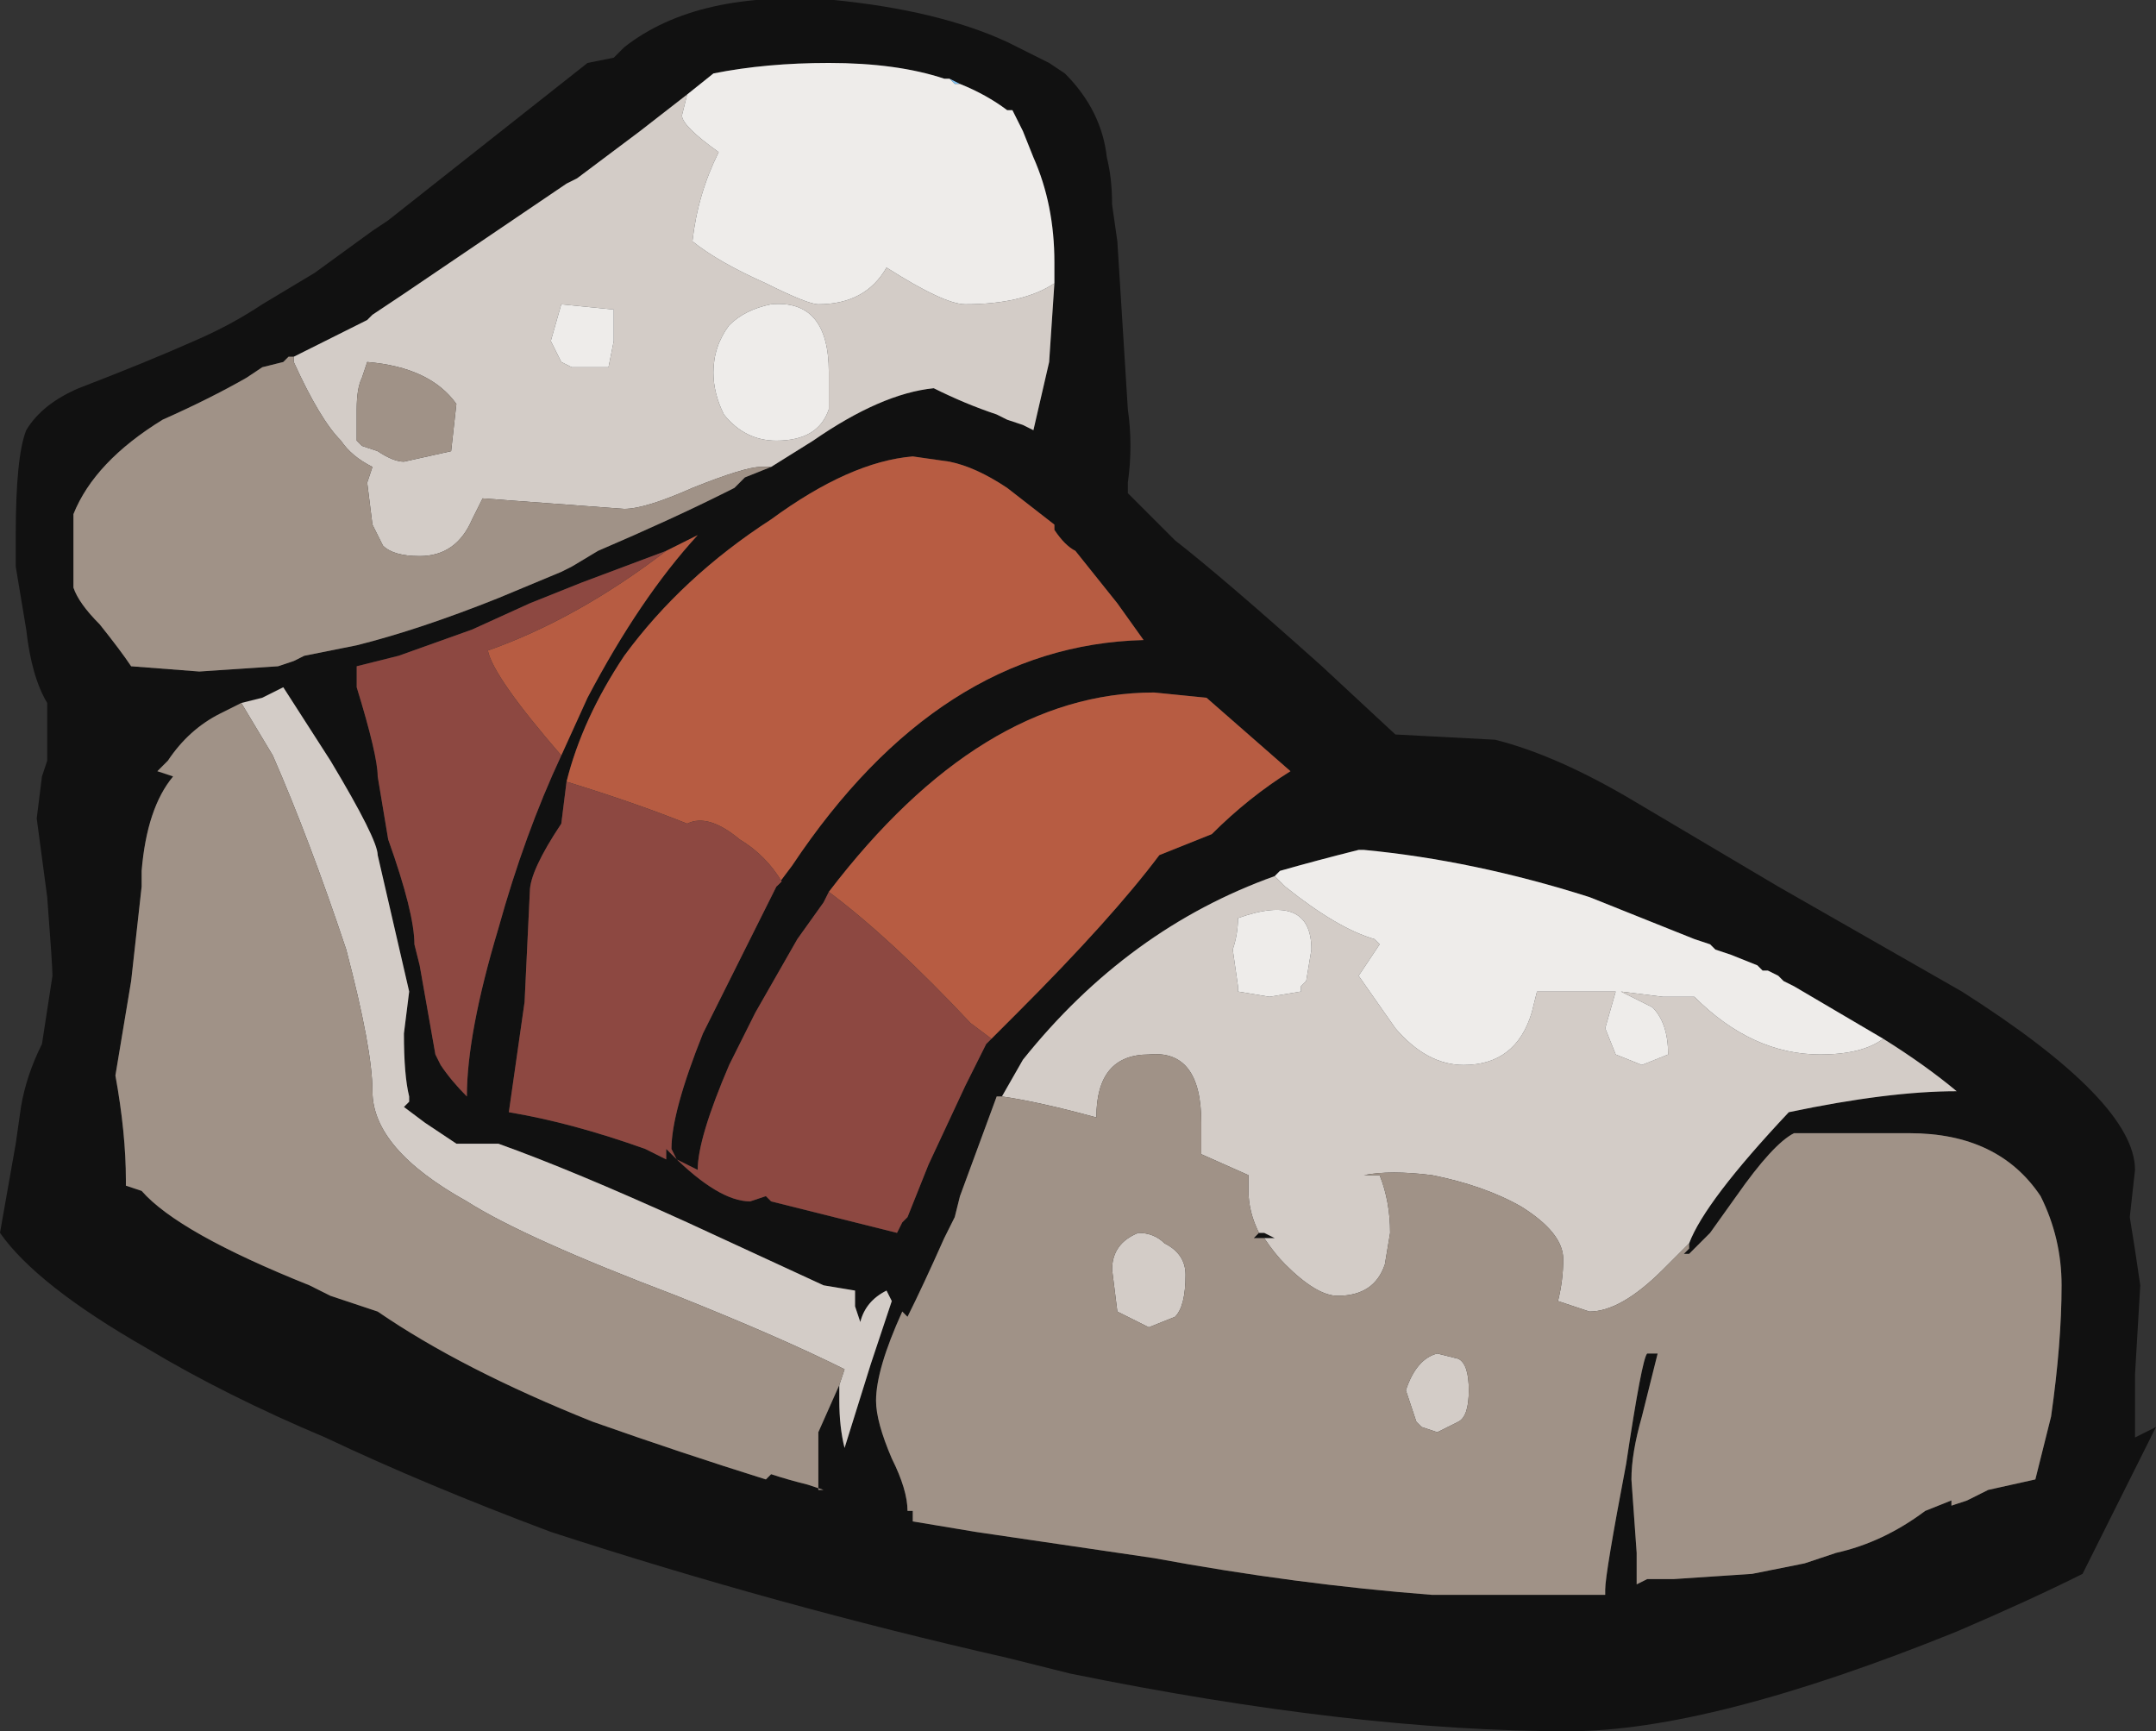 <?xml version="1.0" encoding="UTF-8" standalone="no"?>
<svg xmlns:ffdec="https://www.free-decompiler.com/flash" xmlns:xlink="http://www.w3.org/1999/xlink" ffdec:objectType="shape" height="16.5px" width="20.55px" xmlns="http://www.w3.org/2000/svg">
  <rect width="100%" height="100%" fill="#333333" stroke="none"/>
  <g transform="matrix(1.0, 0.0, 0.0, 1.0, 2.5, 8.05)">
    <path d="M7.5 -7.45 L7.65 -7.35 Q8.0 -7.0 8.05 -6.55 8.1 -6.35 8.1 -6.1 L8.15 -5.75 8.25 -4.15 Q8.3 -3.8 8.25 -3.45 L8.25 -3.35 8.7 -2.9 Q9.15 -2.55 10.1 -1.7 L10.8 -1.05 11.75 -1.0 Q12.35 -0.85 13.1 -0.4 L14.45 0.4 16.2 1.4 Q17.85 2.45 17.85 3.1 L17.8 3.55 Q17.85 3.85 17.9 4.2 L17.85 5.05 17.85 5.65 18.05 5.55 17.35 6.95 Q16.85 7.2 16.15 7.5 13.8 8.45 12.45 8.45 10.4 8.45 7.7 7.9 L7.1 7.75 Q4.9 7.25 2.75 6.55 1.55 6.1 0.6 5.65 -0.35 5.25 -1.1 4.8 -2.15 4.2 -2.5 3.7 L-2.35 2.85 -2.3 2.5 Q-2.25 2.2 -2.1 1.9 L-2.0 1.25 Q-2.0 1.15 -2.05 0.5 L-2.15 -0.25 -2.1 -0.65 -2.05 -0.8 -2.05 -1.35 Q-2.2 -1.6 -2.25 -2.05 L-2.35 -2.65 -2.35 -2.95 Q-2.35 -3.7 -2.25 -3.95 -2.1 -4.2 -1.75 -4.35 -1.1 -4.6 -0.65 -4.8 -0.3 -4.95 0.0 -5.15 L0.5 -5.45 1.05 -5.85 1.2 -5.95 3.1 -7.45 3.35 -7.5 3.45 -7.6 Q4.15 -8.15 5.45 -8.05 6.45 -7.95 7.1 -7.65 7.3 -7.55 7.5 -7.45 M6.55 -7.3 L6.5 -7.3 Q6.05 -7.45 5.4 -7.45 4.8 -7.45 4.3 -7.35 L4.05 -7.15 3.6 -6.8 3.0 -6.35 2.9 -6.3 1.35 -5.25 1.05 -5.05 1.0 -5.0 0.3 -4.65 0.25 -4.65 0.2 -4.6 0.0 -4.55 -0.15 -4.45 Q-0.5 -4.25 -0.95 -4.05 -1.6 -3.65 -1.8 -3.15 L-1.8 -2.45 Q-1.75 -2.3 -1.55 -2.1 -1.35 -1.85 -1.25 -1.7 L-0.6 -1.65 0.15 -1.7 0.3 -1.75 0.4 -1.8 0.9 -1.9 Q1.5 -2.05 2.25 -2.35 L2.85 -2.6 2.95 -2.65 3.2 -2.8 Q3.9 -3.1 4.4 -3.35 L4.5 -3.4 4.6 -3.5 4.85 -3.6 5.25 -3.85 Q5.9 -4.3 6.4 -4.35 6.7 -4.2 7.0 -4.1 L7.1 -4.05 7.25 -4.0 7.35 -3.95 7.5 -4.6 7.55 -5.35 7.55 -5.55 Q7.55 -6.1 7.35 -6.55 L7.25 -6.8 7.15 -7.0 7.1 -7.0 Q6.9 -7.15 6.65 -7.25 L6.55 -7.3 M3.85 -2.8 L3.05 -2.5 2.55 -2.3 2.0 -2.05 1.3 -1.8 0.9 -1.7 0.9 -1.5 Q1.1 -0.85 1.1 -0.65 L1.2 -0.05 Q1.45 0.65 1.45 0.95 L1.5 1.15 1.65 2.0 1.7 2.1 Q1.8 2.25 1.95 2.4 1.95 1.8 2.25 0.8 2.5 -0.1 2.85 -0.85 L3.1 -1.4 Q3.6 -2.35 4.15 -2.95 L3.85 -2.8 M0.45 -1.55 L0.45 -1.55 M5.5 5.15 L5.5 5.3 Q5.5 5.55 5.55 5.75 L5.8 4.95 6.0 4.35 5.95 4.25 Q5.75 4.35 5.7 4.55 L5.65 4.4 5.65 4.25 5.35 4.2 4.05 3.6 Q2.95 3.1 2.25 2.85 L1.85 2.85 1.55 2.65 1.35 2.5 1.4 2.45 1.4 2.4 Q1.35 2.2 1.35 1.8 L1.4 1.4 1.1 0.1 Q1.1 -0.05 0.65 -0.8 L0.2 -1.5 0.0 -1.4 -0.2 -1.35 -0.4 -1.25 Q-0.7 -1.1 -0.9 -0.8 L-1.0 -0.7 -0.85 -0.65 Q-1.1 -0.35 -1.15 0.25 L-1.15 0.4 -1.25 1.3 -1.4 2.2 Q-1.3 2.75 -1.3 3.2 L-1.3 3.25 -1.15 3.3 Q-0.8 3.7 0.45 4.2 L0.65 4.3 1.1 4.45 Q1.9 5.0 3.15 5.5 4.0 5.8 4.8 6.05 L4.85 6.0 Q5.0 6.05 5.2 6.1 L5.35 6.15 5.3 6.15 5.3 5.6 5.5 5.15 M2.9 -0.6 L2.85 -0.2 Q2.55 0.25 2.55 0.45 L2.5 1.5 2.35 2.55 Q2.95 2.65 3.65 2.9 L3.85 3.0 3.85 2.9 3.9 2.95 Q4.35 3.4 4.65 3.4 L4.8 3.35 4.85 3.4 6.05 3.7 6.1 3.6 6.15 3.55 6.35 3.05 6.7 2.3 6.9 1.9 6.95 1.85 7.2 1.6 Q8.1 0.7 8.55 0.1 L9.05 -0.1 Q9.4 -0.45 9.8 -0.7 L9.0 -1.4 8.5 -1.45 Q6.85 -1.45 5.4 0.45 L5.35 0.55 5.1 0.9 4.7 1.6 4.45 2.1 Q4.15 2.8 4.15 3.1 4.05 3.05 3.95 3.0 L3.9 2.9 Q3.9 2.55 4.2 1.8 L4.9 0.4 5.05 0.2 Q6.45 -1.9 8.4 -1.95 L8.15 -2.3 7.75 -2.8 Q7.65 -2.85 7.55 -3.0 L7.55 -3.05 7.1 -3.4 Q6.8 -3.6 6.55 -3.65 L6.2 -3.7 Q5.6 -3.65 4.85 -3.1 4.0 -2.55 3.45 -1.8 3.05 -1.2 2.9 -0.6 M9.65 0.3 Q8.25 0.8 7.25 2.05 L7.05 2.4 7.0 2.4 6.65 3.35 6.6 3.55 6.5 3.75 Q6.3 4.2 6.15 4.5 L6.1 4.45 Q5.85 5.0 5.85 5.3 5.85 5.5 6.0 5.85 6.15 6.15 6.15 6.35 L6.2 6.35 6.2 6.45 6.8 6.55 8.5 6.8 Q9.85 7.05 11.15 7.15 L12.8 7.15 12.8 7.1 Q12.8 6.95 13.0 5.9 13.15 4.9 13.2 4.85 L13.3 4.85 13.15 5.45 Q13.05 5.8 13.05 6.05 L13.1 6.75 13.1 7.05 13.2 7.0 13.45 7.0 14.2 6.95 14.7 6.85 15.0 6.75 Q15.45 6.65 15.85 6.35 L16.1 6.25 16.1 6.3 16.25 6.25 16.45 6.15 16.9 6.05 17.05 5.45 Q17.15 4.75 17.15 4.2 17.15 3.75 16.95 3.35 16.55 2.75 15.7 2.75 L14.6 2.75 Q14.4 2.85 14.05 3.35 L13.8 3.7 13.6 3.9 13.55 3.9 13.6 3.85 13.6 3.8 Q13.75 3.4 14.55 2.55 15.5 2.35 16.15 2.35 15.85 2.1 15.45 1.85 L14.6 1.35 14.5 1.3 14.45 1.25 14.35 1.2 14.3 1.2 14.25 1.15 14.0 1.05 13.85 1.0 13.8 0.95 13.65 0.9 12.65 0.5 Q11.55 0.15 10.5 0.05 L10.45 0.05 Q10.05 0.15 9.7 0.25 L9.65 0.3 M9.5 3.7 L9.55 3.7 9.65 3.75 9.55 3.75 9.45 3.75 9.5 3.7" fill="#111111" fill-rule="evenodd" stroke="none"/>
    <path d="M0.45 -1.55 L0.45 -1.55" fill="#fcfcf8" fill-rule="evenodd" stroke="none"/>
    <path d="M6.65 -7.25 L6.6 -7.25 6.55 -7.3 6.65 -7.25" fill="#80c0f0" fill-rule="evenodd" stroke="none"/>
    <path d="M2.85 -0.85 Q2.2 -1.6 2.15 -1.85 3.0 -2.15 3.85 -2.8 L4.15 -2.95 Q3.6 -2.35 3.1 -1.4 L2.85 -0.85 M4.9 0.4 L4.95 0.35 Q4.8 0.1 4.55 -0.05 4.25 -0.3 4.05 -0.2 3.55 -0.4 2.9 -0.6 3.05 -1.2 3.45 -1.8 4.0 -2.55 4.85 -3.1 5.6 -3.65 6.2 -3.7 L6.55 -3.65 Q6.8 -3.6 7.1 -3.4 L7.55 -3.05 7.55 -3.0 Q7.65 -2.85 7.75 -2.8 L8.15 -2.3 8.4 -1.95 Q6.45 -1.9 5.05 0.2 L4.9 0.4 M6.95 1.85 L6.75 1.7 Q6.0 0.9 5.4 0.45 6.85 -1.45 8.5 -1.45 L9.0 -1.4 9.8 -0.7 Q9.4 -0.45 9.05 -0.1 L8.55 0.1 Q8.1 0.7 7.2 1.6 L6.95 1.85" fill="#b75c42" fill-rule="evenodd" stroke="none"/>
    <path d="M2.85 -0.85 Q2.5 -0.1 2.25 0.8 1.95 1.8 1.95 2.4 1.8 2.25 1.7 2.1 L1.65 2.0 1.5 1.15 1.45 0.95 Q1.45 0.65 1.2 -0.05 L1.1 -0.65 Q1.1 -0.85 0.9 -1.5 L0.9 -1.7 1.3 -1.8 2.0 -2.05 2.55 -2.3 3.05 -2.5 3.85 -2.8 Q3.0 -2.15 2.15 -1.85 2.2 -1.6 2.85 -0.85 M2.9 -0.6 Q3.55 -0.4 4.05 -0.2 4.25 -0.3 4.55 -0.05 4.8 0.1 4.95 0.35 L4.9 0.4 4.2 1.8 Q3.9 2.55 3.9 2.9 L3.95 3.0 Q4.05 3.05 4.15 3.1 4.15 2.8 4.45 2.1 L4.7 1.6 5.1 0.9 5.35 0.55 5.4 0.45 Q6.0 0.9 6.75 1.7 L6.95 1.85 6.9 1.9 6.7 2.3 6.35 3.05 6.15 3.55 6.1 3.6 6.05 3.7 4.85 3.4 4.8 3.35 4.65 3.4 Q4.35 3.4 3.9 2.95 L3.85 2.9 3.85 3.0 3.65 2.9 Q2.95 2.65 2.35 2.55 L2.5 1.5 2.55 0.45 Q2.55 0.25 2.85 -0.2 L2.9 -0.6" fill="#8d4841" fill-rule="evenodd" stroke="none"/>
    <path d="M4.05 -7.15 L4.0 -6.95 Q4.0 -6.85 4.35 -6.6 4.15 -6.2 4.1 -5.75 4.35 -5.55 4.8 -5.35 5.2 -5.15 5.3 -5.15 5.75 -5.15 5.95 -5.5 6.5 -5.15 6.7 -5.15 7.25 -5.15 7.55 -5.35 L7.5 -4.6 7.35 -3.95 7.25 -4.0 7.1 -4.05 7.0 -4.1 Q6.7 -4.2 6.4 -4.35 5.9 -4.3 5.25 -3.85 L4.85 -3.6 4.75 -3.6 Q4.6 -3.6 4.1 -3.4 3.65 -3.2 3.45 -3.2 L2.1 -3.3 2.0 -3.1 Q1.85 -2.75 1.5 -2.75 1.25 -2.75 1.15 -2.85 L1.05 -3.05 1.0 -3.45 1.05 -3.6 Q0.85 -3.7 0.75 -3.85 0.55 -4.05 0.3 -4.6 L0.3 -4.65 1.0 -5.0 1.05 -5.05 1.35 -5.25 2.9 -6.3 3.0 -6.35 3.6 -6.8 4.05 -7.15 M3.35 -5.1 L2.85 -5.15 2.75 -4.8 2.85 -4.6 2.95 -4.55 3.3 -4.55 3.35 -4.8 Q3.35 -5.0 3.35 -5.1 M4.9 -3.85 Q5.3 -3.85 5.4 -4.15 L5.4 -4.5 Q5.4 -5.2 4.85 -5.15 4.6 -5.1 4.45 -4.95 4.3 -4.75 4.3 -4.5 4.3 -4.3 4.4 -4.1 4.6 -3.85 4.9 -3.85 M0.95 -4.45 Q0.9 -4.35 0.9 -4.15 0.9 -3.9 0.9 -3.85 L0.95 -3.8 1.1 -3.75 Q1.25 -3.65 1.35 -3.65 L1.8 -3.75 1.85 -4.2 Q1.6 -4.55 1.0 -4.6 L0.95 -4.45 M-0.2 -1.35 L0.0 -1.4 0.2 -1.5 0.65 -0.8 Q1.1 -0.05 1.1 0.1 L1.4 1.4 1.35 1.8 Q1.35 2.2 1.4 2.4 L1.4 2.45 1.35 2.5 1.55 2.65 1.85 2.85 2.25 2.85 Q2.95 3.1 4.05 3.6 L5.35 4.2 5.65 4.25 5.65 4.4 5.7 4.55 Q5.75 4.35 5.95 4.25 L6.0 4.35 5.8 4.95 5.55 5.75 Q5.5 5.55 5.5 5.3 L5.5 5.15 5.55 5.0 Q4.95 4.7 3.95 4.3 2.5 3.75 1.95 3.4 1.05 2.9 1.05 2.35 1.05 1.95 0.8 1.0 0.45 -0.05 0.1 -0.85 L-0.2 -1.35 M9.65 0.3 L9.75 0.4 Q10.25 0.8 10.6 0.9 L10.65 0.95 10.45 1.25 10.8 1.75 Q11.1 2.1 11.45 2.1 11.95 2.1 12.1 1.6 L12.15 1.4 12.9 1.4 12.8 1.75 12.9 2.0 13.15 2.1 13.4 2.0 Q13.4 1.7 13.25 1.55 L12.95 1.4 13.35 1.45 13.65 1.45 Q14.2 2.0 14.85 2.0 15.25 2.0 15.45 1.85 15.85 2.1 16.15 2.35 15.5 2.35 14.55 2.55 13.75 3.4 13.6 3.8 L13.35 4.05 Q12.95 4.45 12.65 4.45 L12.35 4.35 Q12.4 4.15 12.4 3.95 12.4 3.7 12.0 3.45 11.65 3.25 11.15 3.15 10.75 3.1 10.5 3.15 L10.65 3.15 Q10.75 3.4 10.75 3.7 L10.7 4.0 Q10.6 4.3 10.25 4.3 10.05 4.3 9.75 4.0 9.65 3.9 9.55 3.75 L9.65 3.75 9.55 3.7 9.5 3.7 Q9.4 3.5 9.4 3.3 L9.4 3.15 8.95 2.95 8.95 2.65 Q8.95 1.95 8.45 2.0 7.95 2.0 7.95 2.6 7.4 2.45 7.05 2.4 L7.25 2.05 Q8.25 0.8 9.65 0.3 M9.3 1.35 L9.3 1.4 9.6 1.45 9.9 1.4 9.9 1.35 9.95 1.3 10.0 1.0 Q10.0 0.45 9.3 0.7 9.3 0.85 9.25 1.0 L9.3 1.35 M10.9 5.2 Q11.0 4.9 11.2 4.85 L11.4 4.9 Q11.5 4.95 11.5 5.2 11.5 5.45 11.4 5.5 L11.2 5.6 11.05 5.55 11.0 5.5 10.9 5.2 M8.1 4.05 Q8.1 3.8 8.35 3.7 8.5 3.7 8.6 3.8 8.8 3.9 8.8 4.1 8.8 4.4 8.7 4.5 L8.45 4.6 8.15 4.45 8.1 4.05" fill="#d3ccc7" fill-rule="evenodd" stroke="none"/>
    <path d="M0.3 -4.65 L0.3 -4.6 Q0.55 -4.05 0.75 -3.85 0.85 -3.7 1.05 -3.6 L1.0 -3.45 1.05 -3.05 1.15 -2.85 Q1.25 -2.75 1.5 -2.75 1.85 -2.75 2.0 -3.1 L2.1 -3.3 3.45 -3.2 Q3.65 -3.2 4.1 -3.4 4.6 -3.6 4.75 -3.6 L4.85 -3.6 4.6 -3.5 4.5 -3.4 4.4 -3.35 Q3.9 -3.1 3.2 -2.8 L2.95 -2.65 2.85 -2.6 2.25 -2.35 Q1.5 -2.05 0.9 -1.9 L0.4 -1.8 0.3 -1.75 0.15 -1.7 -0.6 -1.65 -1.25 -1.7 Q-1.35 -1.85 -1.55 -2.1 -1.75 -2.3 -1.8 -2.45 L-1.8 -3.15 Q-1.6 -3.65 -0.95 -4.05 -0.5 -4.25 -0.15 -4.45 L0.0 -4.55 0.2 -4.6 0.25 -4.65 0.3 -4.65 M0.95 -4.45 L1.0 -4.6 Q1.6 -4.55 1.85 -4.2 L1.8 -3.75 1.35 -3.65 Q1.25 -3.65 1.1 -3.75 L0.95 -3.8 0.9 -3.85 Q0.9 -3.9 0.9 -4.15 0.9 -4.35 0.95 -4.45 M-0.2 -1.35 L0.1 -0.85 Q0.45 -0.05 0.8 1.0 1.05 1.95 1.05 2.35 1.05 2.9 1.95 3.4 2.5 3.75 3.95 4.3 4.95 4.7 5.55 5.0 L5.5 5.15 5.3 5.6 5.3 6.15 5.35 6.15 5.2 6.1 Q5.0 6.05 4.85 6.0 L4.8 6.05 Q4.0 5.8 3.15 5.5 1.9 5.0 1.1 4.45 L0.65 4.3 0.45 4.2 Q-0.8 3.7 -1.15 3.3 L-1.3 3.25 -1.3 3.2 Q-1.3 2.75 -1.4 2.2 L-1.25 1.3 -1.15 0.4 -1.15 0.25 Q-1.1 -0.35 -0.85 -0.65 L-1.0 -0.7 -0.9 -0.8 Q-0.7 -1.1 -0.4 -1.25 L-0.2 -1.35 M7.05 2.4 Q7.4 2.45 7.95 2.6 7.95 2.0 8.45 2.0 8.95 1.95 8.95 2.65 L8.95 2.95 9.4 3.15 9.4 3.3 Q9.4 3.5 9.5 3.7 L9.45 3.75 9.55 3.75 Q9.65 3.9 9.75 4.0 10.05 4.3 10.25 4.3 10.6 4.3 10.7 4.0 L10.75 3.7 Q10.75 3.4 10.65 3.15 L10.5 3.15 Q10.75 3.1 11.15 3.15 11.65 3.25 12.0 3.45 12.4 3.7 12.4 3.95 12.4 4.15 12.35 4.35 L12.65 4.45 Q12.95 4.45 13.35 4.05 L13.6 3.8 13.6 3.85 13.55 3.9 13.6 3.9 13.8 3.7 14.05 3.35 Q14.4 2.85 14.6 2.75 L15.7 2.75 Q16.55 2.75 16.95 3.35 17.15 3.75 17.15 4.2 17.15 4.75 17.05 5.45 L16.9 6.05 16.45 6.15 16.25 6.25 16.1 6.3 16.1 6.25 15.85 6.35 Q15.45 6.65 15.0 6.75 L14.7 6.85 14.2 6.95 13.45 7.0 13.2 7.0 13.1 7.05 13.1 6.75 13.05 6.05 Q13.05 5.8 13.15 5.45 L13.3 4.85 13.2 4.85 Q13.15 4.9 13.0 5.9 12.8 6.95 12.8 7.1 L12.8 7.15 11.15 7.15 Q9.85 7.05 8.5 6.8 L6.8 6.55 6.2 6.45 6.2 6.35 6.15 6.35 Q6.15 6.15 6.0 5.85 5.85 5.5 5.85 5.3 5.85 5.0 6.1 4.45 L6.15 4.5 Q6.3 4.2 6.5 3.75 L6.6 3.55 6.65 3.35 7.0 2.4 7.05 2.4 M8.1 4.05 L8.15 4.45 8.45 4.6 8.7 4.5 Q8.8 4.4 8.8 4.1 8.8 3.9 8.6 3.8 8.5 3.7 8.35 3.7 8.1 3.8 8.1 4.05 M10.9 5.2 L11.0 5.5 11.05 5.55 11.2 5.6 11.4 5.5 Q11.5 5.45 11.5 5.2 11.5 4.95 11.4 4.9 L11.2 4.85 Q11.0 4.9 10.9 5.2" fill="#a09287" fill-rule="evenodd" stroke="none"/>
    <path d="M4.05 -7.15 L4.3 -7.35 Q4.8 -7.45 5.4 -7.45 6.05 -7.45 6.5 -7.3 L6.55 -7.3 6.6 -7.25 6.65 -7.25 Q6.9 -7.15 7.1 -7.0 L7.15 -7.0 7.25 -6.8 7.35 -6.55 Q7.55 -6.1 7.55 -5.55 L7.55 -5.35 Q7.25 -5.15 6.7 -5.15 6.5 -5.15 5.95 -5.5 5.75 -5.15 5.3 -5.15 5.2 -5.15 4.8 -5.35 4.35 -5.55 4.1 -5.75 4.15 -6.2 4.35 -6.6 4.0 -6.85 4.0 -6.95 L4.05 -7.15 M4.9 -3.85 Q4.6 -3.85 4.4 -4.1 4.3 -4.3 4.3 -4.5 4.3 -4.75 4.45 -4.95 4.6 -5.1 4.85 -5.15 5.4 -5.2 5.4 -4.5 L5.4 -4.15 Q5.3 -3.85 4.9 -3.85 M3.35 -5.1 Q3.35 -5.0 3.35 -4.8 L3.3 -4.55 2.95 -4.55 2.85 -4.6 2.75 -4.8 2.85 -5.15 3.35 -5.1 M15.45 1.85 Q15.25 2.0 14.85 2.0 14.2 2.0 13.65 1.45 L13.35 1.45 12.95 1.4 13.25 1.55 Q13.4 1.7 13.4 2.0 L13.15 2.1 12.9 2.0 12.8 1.75 12.9 1.4 12.15 1.4 12.1 1.6 Q11.95 2.1 11.45 2.1 11.1 2.1 10.8 1.75 L10.45 1.25 10.65 0.95 10.6 0.9 Q10.25 0.8 9.75 0.4 L9.65 0.3 9.7 0.25 Q10.05 0.15 10.45 0.05 L10.5 0.05 Q11.55 0.15 12.65 0.5 L13.65 0.9 13.8 0.95 13.85 1.0 14.0 1.05 14.25 1.15 14.3 1.2 14.35 1.2 14.45 1.25 14.5 1.3 14.6 1.35 15.45 1.85 M9.3 1.35 L9.25 1.0 Q9.3 0.85 9.3 0.7 10.0 0.45 10.0 1.0 L9.95 1.3 9.9 1.35 9.9 1.4 9.6 1.45 9.3 1.4 9.3 1.35" fill="#eeecea" fill-rule="evenodd" stroke="none"/>
  </g>
</svg>
